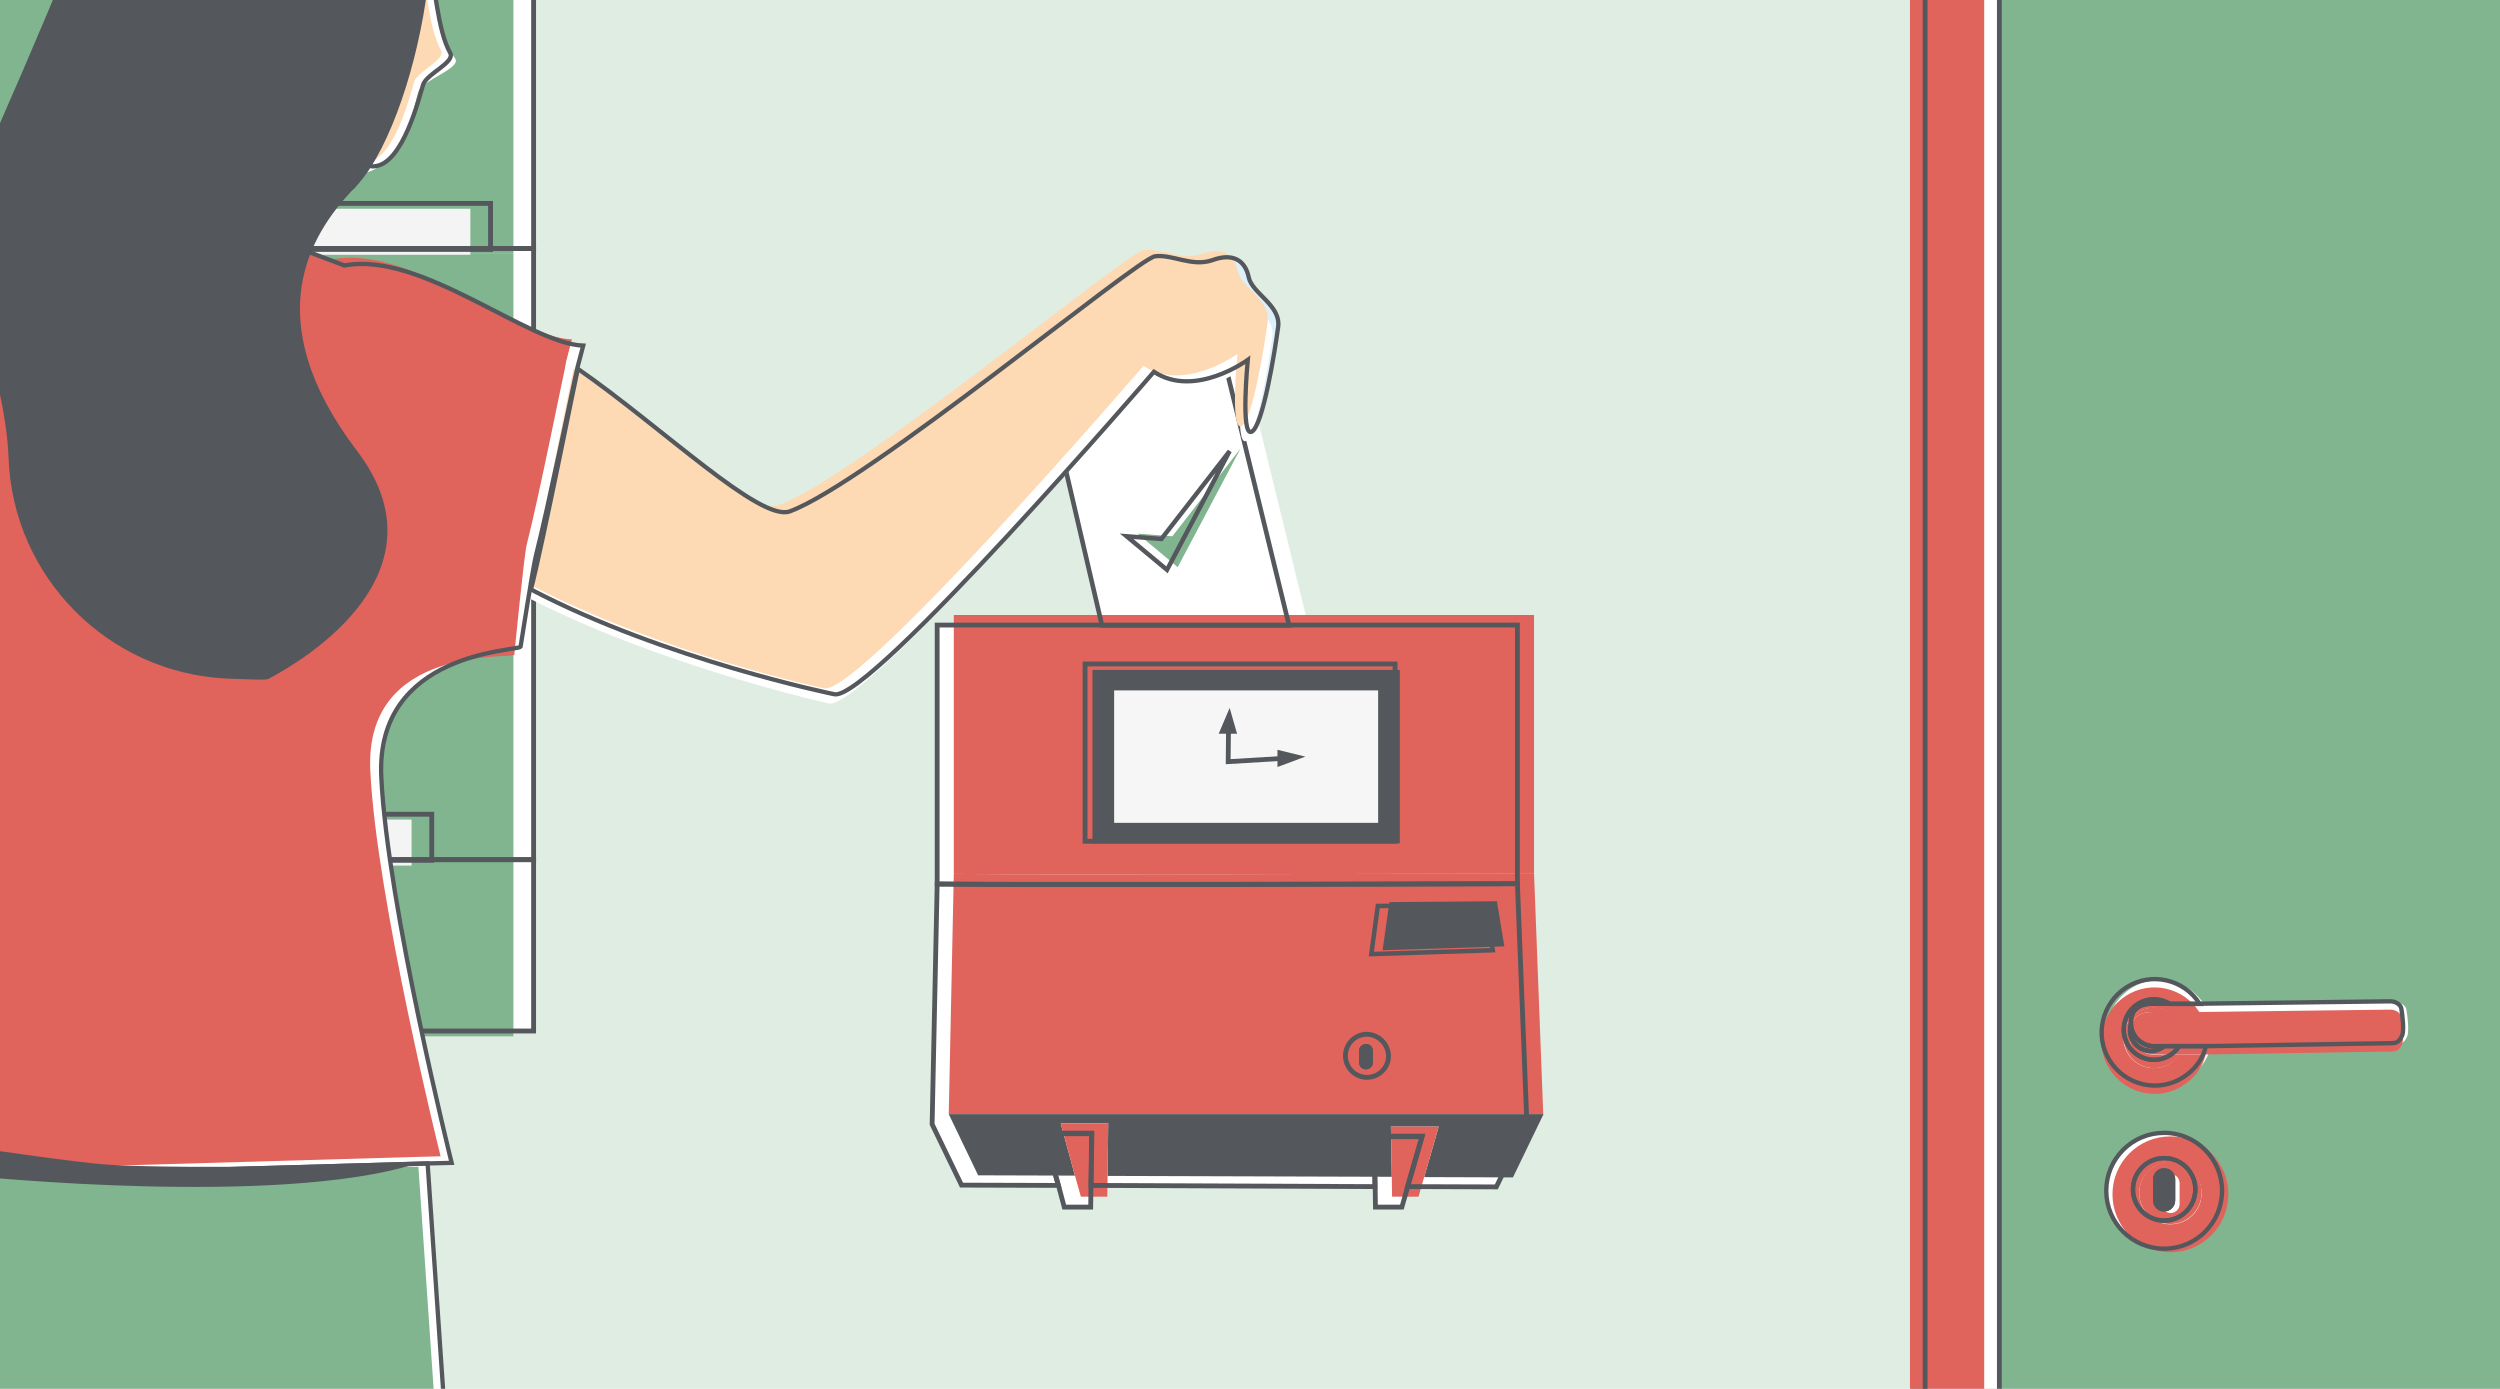 <?xml version="1.0" encoding="utf-8"?>
<!-- Generator: Adobe Illustrator 25.2.0, SVG Export Plug-In . SVG Version: 6.00 Build 0)  -->
<svg version="1.1" id="Layer_1" xmlns="http://www.w3.org/2000/svg" xmlns:xlink="http://www.w3.org/1999/xlink" x="0px" y="0px"
	 viewBox="0 0 841.9 467.7" style="enable-background:new 0 0 841.9 467.7;" xml:space="preserve">
<style type="text/css">
	.st0{clip-path:url(#SVGID_2_);}
	.st1{fill:#DFEDE3;}
	.st2{clip-path:url(#SVGID_4_);}
	.st3{fill:#FFFFFF;}
	.st4{clip-path:url(#SVGID_6_);}
	.st5{clip-path:url(#SVGID_8_);}
	.st6{fill:#80B590;}
	.st7{fill:#F4F4F5;}
	.st8{clip-path:url(#SVGID_10_);}
	.st9{clip-path:url(#SVGID_12_);}
	.st10{clip-path:url(#SVGID_14_);}
	.st11{fill:#E0635C;}
	.st12{clip-path:url(#SVGID_16_);}
	.st13{clip-path:url(#SVGID_18_);}
	.st14{clip-path:url(#SVGID_20_);}
	.st15{fill:#54575C;}
	.st16{fill:#F6F6F6;stroke:#54575C;stroke-width:1.201;stroke-miterlimit:10;}
	.st17{clip-path:url(#SVGID_22_);}
	.st18{fill:none;stroke:#54575C;stroke-width:1.468;stroke-miterlimit:10;}
	.st19{clip-path:url(#SVGID_24_);}
	.st20{fill:#54575C;stroke:#54575C;stroke-width:1.468;stroke-miterlimit:10;}
	.st21{clip-path:url(#SVGID_26_);}
	.st22{fill:none;stroke:#54575C;stroke-width:1.619;stroke-miterlimit:10;}
	.st23{fill:none;stroke:#54575C;stroke-width:1.509;stroke-miterlimit:10;}
	.st24{fill:none;stroke:#54575C;stroke-width:1.626;stroke-miterlimit:10;}
	.st25{fill:none;stroke:#54575C;stroke-width:1.554;stroke-miterlimit:10;}
	.st26{fill:#54575C;stroke:#54575C;stroke-width:1.626;stroke-miterlimit:10;}
	.st27{clip-path:url(#SVGID_28_);}
	.st28{fill:none;stroke:#54575C;stroke-width:1.64;stroke-miterlimit:10;}
	.st29{clip-path:url(#SVGID_30_);}
	.st30{clip-path:url(#SVGID_32_);}
	.st31{clip-path:url(#SVGID_34_);}
	.st32{clip-path:url(#SVGID_36_);}
	.st33{fill:#DCEFFA;}
	.st34{fill:#FDDAB4;}
	.st35{clip-path:url(#SVGID_38_);}
	.st36{fill:none;stroke:#54575C;stroke-width:1.448;stroke-miterlimit:10;}
	.st37{fill:#54575C;stroke:#54575C;stroke-width:1.842;stroke-miterlimit:10;}
	.st38{clip-path:url(#SVGID_40_);}
</style>
<g>
	<defs>
		<rect id="SVGID_1_" x="-1.7" y="-2.3" width="845.2" height="472.3"/>
	</defs>
	<clipPath id="SVGID_2_">
		<use xlink:href="#SVGID_1_"  style="overflow:visible;"/>
	</clipPath>
	<g class="st0">
		<rect x="-18" y="-2.3" class="st1" width="861.6" height="472.3"/>
	</g>
</g>
<g>
	<defs>
		<rect id="SVGID_3_" x="-1.7" y="-2.3" width="845.2" height="472.3"/>
	</defs>
	<clipPath id="SVGID_4_">
		<use xlink:href="#SVGID_3_"  style="overflow:visible;"/>
	</clipPath>
	<g class="st2">
		<rect x="364.9" y="218.9" class="st3" width="104.4" height="59.7"/>
		<polygon class="st3" points="502.7,320 461.8,321.3 464,305.1 500.3,304.8 		"/>
		<polygon class="st3" points="462.8,382.8 463.1,399.8 463.2,406.5 472.1,406.5 474,399.8 478.9,382.8 		"/>
		<polygon class="st3" points="351.6,381.8 356.5,399.4 358.4,406.5 367.3,406.5 367.4,399.4 367.7,381.8 		"/>
		<path class="st3" d="M511,297.6v-87.1H315.6v87.2C349.9,298.1,463.8,297.8,511,297.6z"/>
		<path class="st3" d="M511,297.6c-47.6,0.1-160.8,0.4-195.4,0.1l-1.7,80.9l9.9,20.5l32.6,0.1l-4.9-17.6h16.1l-0.2,17.6l95.6,0.4
			l-0.2-17h16.1l-4.9,17l29.9,0.1l10.3-21.2L511,297.6z"/>
		<polygon class="st3" points="434.1,210.6 411.5,118.2 352.6,131.2 371.1,210.6 		"/>
		<path class="st3" d="M460,348.3c-4,0.2-7.1,3.6-6.9,7.6s3.6,7.1,7.6,6.9c3.9-0.2,6.9-3.4,6.9-7.2
			C467.5,351.5,464.1,348.2,460,348.3z M461.5,357.9c0,0.8-0.7,1.4-1.6,1.4c-0.8,0-1.4-0.6-1.4-1.4v-4.1c0-0.8,0.7-1.4,1.6-1.4
			c0.8,0,1.4,0.6,1.4,1.4V357.9z"/>
		<path class="st3" d="M460,352.4c-0.8,0-1.5,0.6-1.5,1.4v4.1c0,0.8,0.7,1.4,1.6,1.4c0.8,0,1.4-0.6,1.4-1.4v-4.1
			C461.5,353,460.9,352.4,460,352.4C460.1,352.4,460.1,352.4,460,352.4z"/>
		<polyline class="st3" points="413.2,240.5 413.6,256.5 438.2,254.9 		"/>
		<polygon class="st3" points="416.7,241.8 410.5,241.8 414.3,233.2 		"/>
		<polygon class="st3" points="435.6,251.8 435.6,257.6 445.1,255.6 		"/>
		<polygon class="st3" points="379.4,180.6 393,191.9 414.1,151.9 391.1,181.5 		"/>
	</g>
</g>
<g>
	<defs>
		<rect id="SVGID_5_" x="-1.7" y="-2.3" width="845.2" height="472.3"/>
	</defs>
	<clipPath id="SVGID_6_">
		<use xlink:href="#SVGID_5_"  style="overflow:visible;"/>
	</clipPath>
	<g class="st4">
		<rect x="90.6" y="68.5" class="st3" width="74.6" height="15.5"/>
		<rect x="-24" y="68.5" class="st3" width="107.3" height="15.5"/>
		<rect x="96.2" y="171.2" class="st3" width="74.6" height="15.5"/>
		<rect x="108.7" y="274.2" class="st3" width="36.7" height="15.5"/>
		<polygon class="st3" points="70.8,274.2 34.1,274.2 34.1,289.7 70.8,289.7 108.7,289.7 108.7,274.2 		"/>
		<rect x="-29.9" y="-19.2" class="st3" width="209.6" height="102.9"/>
		<rect x="-29.9" y="83.7" class="st3" width="209.6" height="102.9"/>
		<rect x="-29.9" y="186.6" class="st3" width="209.6" height="102.9"/>
		<rect x="-29.9" y="289.5" class="st3" width="209.6" height="57.7"/>
	</g>
</g>
<g>
	<defs>
		<rect id="SVGID_7_" x="-1.7" y="-2.3" width="845.2" height="472.3"/>
	</defs>
	<clipPath id="SVGID_8_">
		<use xlink:href="#SVGID_7_"  style="overflow:visible;"/>
	</clipPath>
	<g class="st5">
		<rect x="-36.7" y="-17.4" class="st6" width="209.6" height="102.9"/>
		<rect x="-36.7" y="85.5" class="st6" width="209.6" height="102.9"/>
		<rect x="-36.7" y="188.4" class="st6" width="209.6" height="102.9"/>
		<rect x="-36.7" y="291.3" class="st6" width="209.6" height="57.7"/>
		<rect x="83.8" y="70.3" class="st7" width="74.6" height="15.5"/>
		<rect x="-30.8" y="70.3" class="st7" width="107.3" height="15.5"/>
		<rect x="89.4" y="173" class="st7" width="74.6" height="15.5"/>
		<rect x="101.9" y="276" class="st7" width="36.7" height="15.5"/>
		<polygon class="st7" points="64,276 27.3,276 27.3,291.5 64,291.5 101.9,291.5 101.9,276 		"/>
	</g>
</g>
<g>
	<defs>
		<rect id="SVGID_9_" x="-1.7" y="-2.3" width="845.2" height="472.3"/>
	</defs>
	<clipPath id="SVGID_10_">
		<use xlink:href="#SVGID_9_"  style="overflow:visible;"/>
	</clipPath>
	<g class="st8">
		<rect x="643.6" y="-11.8" class="st6" width="234.8" height="503.1"/>
	</g>
</g>
<g>
	<defs>
		<rect id="SVGID_11_" x="-1.7" y="-2.3" width="845.2" height="472.3"/>
	</defs>
	<clipPath id="SVGID_12_">
		<use xlink:href="#SVGID_11_"  style="overflow:visible;"/>
	</clipPath>
	<g class="st9">
		<path class="st3" d="M727,357.2c-5.6,0-10.2-4.5-10.2-10.1c0-5.6,4.5-10.2,10.1-10.2c1.9,0,3.7,0.5,5.4,1.5l10.1,0
			c-5.3-8.4-16.4-10.9-24.7-5.6s-10.9,16.4-5.6,24.7c5.3,8.4,16.4,10.9,24.7,5.6c3.8-2.4,6.6-6.1,7.7-10.5l-9.1,0
			C733.6,355.4,730.5,357.2,727,357.2z"/>
		<path class="st3" d="M716.9,347c0,5.6,4.5,10.2,10.2,10.2c3.4,0,6.6-1.7,8.5-4.6l-5.2,0c-3,2.4-7.4,2-9.8-1
			c-1-1.2-1.6-2.8-1.6-4.4c0-0.7,0.1-1.4,0.3-2.1c0-0.1,0-0.2,0-0.4l0,0c0-4.4,2.8-6.4,7.2-6.4l5.9,0c-4.8-2.9-11-1.5-14,3.3
			C717.4,343.3,716.9,345.1,716.9,347z"/>
		<path class="st3" d="M719.3,345.1c-0.2,0.7-0.3,1.4-0.3,2.1c0,3.8,3.1,7,7,7c1.6,0,3.2-0.6,4.4-1.6l-3.2,0
			C723,352.7,719.5,349.4,719.3,345.1z"/>
		<path class="st3" d="M810.4,340.1c-0.2-1.6-2.1-2.6-3.7-2.6l-64.2,0.8l-10.1,0l-5.9,0c-4.4,0-7.2,2-7.2,6.4l0,0c0,0.1,0,0.3,0,0.4
			c0.2,4.2,3.7,7.5,7.9,7.5l3.2,0l5.2,0l9.1,0l62.5-1c1.6,0,2.6-0.6,3.5-2.7C811.3,347,810.8,342.5,810.4,340.1z"/>
	</g>
</g>
<g>
	<defs>
		<rect id="SVGID_13_" x="-1.7" y="-2.3" width="845.2" height="472.3"/>
	</defs>
	<clipPath id="SVGID_14_">
		<use xlink:href="#SVGID_13_"  style="overflow:visible;"/>
	</clipPath>
	<g class="st10">
		<path class="st11" d="M725.3,359.7c-5.6,0-10.2-4.5-10.2-10.1c0-5.6,4.5-10.2,10.1-10.2c1.9,0,3.7,0.5,5.4,1.5l10.1,0
			c-5.3-8.4-16.4-10.9-24.7-5.6s-10.9,16.4-5.6,24.7c5.3,8.4,16.4,10.9,24.7,5.6c3.8-2.4,6.6-6.1,7.7-10.5l-9.1,0
			C731.9,358,728.7,359.7,725.3,359.7z"/>
		<path class="st11" d="M715.2,349.5c0,5.6,4.5,10.2,10.2,10.2c3.4,0,6.6-1.7,8.5-4.6l-5.2,0c-3,2.4-7.4,2-9.8-1
			c-1-1.2-1.6-2.8-1.6-4.4c0-0.7,0.1-1.4,0.3-2.1c0-0.1,0-0.2,0-0.4l0,0c0-4.4,2.8-6.4,7.2-6.4l5.9,0c-4.8-2.9-11-1.5-14,3.3
			C715.7,345.8,715.2,347.7,715.2,349.5z"/>
		<path class="st11" d="M717.6,347.7c-0.2,0.7-0.3,1.4-0.3,2.1c0,3.8,3.1,7,7,7c1.6,0,3.2-0.6,4.4-1.6l-3.2,0
			C721.2,355.2,717.8,351.9,717.6,347.7z"/>
		<path class="st11" d="M808.7,342.6c-0.2-1.6-2.1-2.6-3.7-2.6l-64.2,0.8l-10.1,0l-5.9,0c-4.4,0-7.2,2-7.2,6.4l0,0
			c0,0.1,0,0.3,0,0.4c0.2,4.2,3.7,7.5,7.9,7.5l3.2,0l5.2,0l9.1,0l62.5-1c1.6,0,2.6-0.6,3.5-2.7C809.6,349.5,809,345.1,808.7,342.6z"
			/>
	</g>
</g>
<g>
	<defs>
		<rect id="SVGID_15_" x="-1.7" y="-2.3" width="845.2" height="472.3"/>
	</defs>
	<clipPath id="SVGID_16_">
		<use xlink:href="#SVGID_15_"  style="overflow:visible;"/>
	</clipPath>
	<g class="st12">
		<path class="st3" d="M728.8,381.5c-10.8,0-19.5,8.7-19.5,19.5s8.7,19.5,19.5,19.5c10.8,0,19.5-8.7,19.5-19.5c0,0,0,0,0,0
			C748.3,390.3,739.6,381.5,728.8,381.5z M728.8,411.1c-5.8,0-10.5-4.7-10.5-10.5S723,390,728.8,390c5.8,0,10.5,4.7,10.5,10.5l0,0
			C739.3,406.4,734.6,411.1,728.8,411.1L728.8,411.1z"/>
		<path class="st3" d="M728.8,390c-5.8,0-10.5,4.7-10.5,10.5s4.7,10.5,10.5,10.5c5.8,0,10.5-4.7,10.5-10.5l0,0
			C739.3,394.7,734.6,390,728.8,390z M731.8,404.3c0,1.7-1.4,3-3,3c-1.7,0-3-1.4-3-3v-7.1c0-1.7,1.4-3,3-3c1.7,0,3,1.4,3,3V404.3z"
			/>
		<path class="st3" d="M728.8,394.1c-1.7,0-3,1.3-3,3c0,0,0,0,0,0v7.1c0,1.7,1.4,3,3,3c1.7,0,3-1.4,3-3v-7.1
			C731.8,395.4,730.5,394.1,728.8,394.1C728.8,394.1,728.8,394.1,728.8,394.1z"/>
	</g>
</g>
<g>
	<defs>
		<rect id="SVGID_17_" x="-1.7" y="-2.3" width="845.2" height="472.3"/>
	</defs>
	<clipPath id="SVGID_18_">
		<use xlink:href="#SVGID_17_"  style="overflow:visible;"/>
	</clipPath>
	<g class="st13">
		<path class="st11" d="M730.9,382.7c-10.8,0-19.5,8.7-19.5,19.5s8.7,19.5,19.5,19.5c10.8,0,19.5-8.7,19.5-19.5c0,0,0,0,0,0
			C750.5,391.5,741.7,382.7,730.9,382.7z M730.9,412.3c-5.8,0-10.5-4.7-10.5-10.5s4.7-10.5,10.5-10.5c5.8,0,10.5,4.7,10.5,10.5l0,0
			C741.5,407.6,736.8,412.3,730.9,412.3z"/>
		<path class="st11" d="M730.9,391.2c-5.8,0-10.5,4.7-10.5,10.5s4.7,10.5,10.5,10.5c5.8,0,10.5-4.7,10.5-10.5l0,0
			C741.5,395.9,736.8,391.2,730.9,391.2z M734,405.5c0,1.7-1.4,3-3,3c-1.7,0-3-1.4-3-3v-7.1c0-1.7,1.4-3,3-3c1.7,0,3,1.4,3,3V405.5z
			"/>
	</g>
</g>
<g>
	<defs>
		<rect id="SVGID_19_" x="-1.7" y="-2.3" width="845.2" height="472.3"/>
	</defs>
	<clipPath id="SVGID_20_">
		<use xlink:href="#SVGID_19_"  style="overflow:visible;"/>
	</clipPath>
	<g class="st14">
		<path class="st11" d="M516.6,294.2v-87.1H321.2v87.2C355.5,294.6,469.4,294.3,516.6,294.2z"/>
		<path class="st11" d="M321.2,294.3l-1.7,80.9h200.2l-3.1-81.1C469,294.3,355.8,294.6,321.2,294.3z"/>
		<path class="st15" d="M367.9,225.6v58.4h103.5v-58.4H367.9z M464.7,277.7h-90.1v-45.8h90.1L464.7,277.7L464.7,277.7z"/>
		<rect x="374.6" y="231.9" class="st16" width="90.1" height="45.8"/>
		<polygon class="st15" points="506.6,318.7 465.6,320 467.9,303.8 504.1,303.5 		"/>
		<polygon class="st15" points="519.8,375.2 319.5,375.2 329.4,395.8 362,395.9 357.2,378.3 373.2,378.3 373,396 468.7,396.3 
			468.4,379.4 484.5,379.4 479.6,396.4 509.5,396.5 		"/>
		<polygon class="st11" points="468.4,379.4 468.7,396.3 468.8,403 477.7,403 479.6,396.4 484.5,379.4 		"/>
		<polygon class="st11" points="357.2,378.3 362,395.9 364,403 372.9,403 373,396 373.2,378.3 		"/>
		<polygon class="st3" points="439.7,207.1 417.1,114.7 358.2,127.8 376.7,207.1 		"/>
		<path class="st11" d="M465.6,344.8c-4,0.2-7.1,3.6-6.9,7.6s3.6,7.1,7.6,6.9c3.9-0.2,6.9-3.4,6.9-7.2
			C473.1,348,469.7,344.7,465.6,344.8z M467.1,354.4c0,0.8-0.7,1.4-1.6,1.4c-0.8,0-1.4-0.6-1.4-1.4v-4.1c0-0.8,0.7-1.4,1.6-1.4
			c0.8,0,1.4,0.6,1.4,1.4V354.4z"/>
		<polygon class="st6" points="383.1,179.7 396.6,191 417.8,151 394.8,180.6 		"/>
	</g>
</g>
<g>
	<defs>
		<rect id="SVGID_21_" x="-1.7" y="-2.3" width="845.2" height="472.3"/>
	</defs>
	<clipPath id="SVGID_22_">
		<use xlink:href="#SVGID_21_"  style="overflow:visible;"/>
	</clipPath>
	<g class="st17">
		<path class="st18" d="M725.4,356.9c-5.6,0-10.2-4.5-10.2-10.1c0-5.6,4.5-10.2,10.1-10.2c1.9,0,3.7,0.5,5.4,1.5l10.1,0
			c-5.3-8.4-16.4-10.9-24.7-5.6s-10.9,16.4-5.6,24.7c5.3,8.4,16.4,10.9,24.7,5.6c3.8-2.4,6.6-6.1,7.7-10.5l-9.1,0
			C732,355.2,728.8,356.9,725.4,356.9z"/>
		<path class="st18" d="M715.2,346.7c0,5.6,4.5,10.2,10.2,10.2c3.4,0,6.6-1.7,8.5-4.6l-5.2,0c-3,2.4-7.4,2-9.8-1
			c-1-1.2-1.6-2.8-1.6-4.4c0-0.7,0.1-1.4,0.3-2.1c0-0.1,0-0.2,0-0.4l0,0c0-4.4,2.8-6.4,7.2-6.4l5.9,0c-4.8-2.9-11-1.5-14,3.3
			C715.7,343,715.2,344.8,715.2,346.7z"/>
		<path class="st18" d="M717.6,344.9c-0.2,0.7-0.3,1.4-0.3,2.1c0,3.8,3.1,7,7,7c1.6,0,3.2-0.6,4.4-1.6l-3.2,0
			C721.3,352.4,717.8,349.1,717.6,344.9z"/>
		<path class="st18" d="M808.7,339.8c-0.2-1.6-2.1-2.6-3.7-2.6l-64.2,0.8l-10.1,0l-5.9,0c-4.4,0-7.2,2-7.2,6.4l0,0
			c0,0.1,0,0.3,0,0.4c0.2,4.2,3.7,7.5,7.9,7.5l3.2,0l5.2,0l9.1,0l62.5-1c1.6,0,2.6-0.6,3.5-2.7C809.6,346.7,809.1,342.3,808.7,339.8
			z"/>
	</g>
</g>
<g>
	<defs>
		<rect id="SVGID_23_" x="-1.7" y="-2.3" width="845.2" height="472.3"/>
	</defs>
	<clipPath id="SVGID_24_">
		<use xlink:href="#SVGID_23_"  style="overflow:visible;"/>
	</clipPath>
	<g class="st19">
		<path class="st18" d="M728.8,381.5c-10.8,0-19.5,8.7-19.5,19.5s8.7,19.5,19.5,19.5c10.8,0,19.5-8.7,19.5-19.5c0,0,0,0,0,0
			C748.3,390.3,739.6,381.5,728.8,381.5z M728.8,411.1c-5.8,0-10.5-4.7-10.5-10.5S723,390,728.8,390c5.8,0,10.5,4.7,10.5,10.5l0,0
			C739.3,406.4,734.6,411.1,728.8,411.1L728.8,411.1z"/>
		<path class="st18" d="M728.8,390c-5.8,0-10.5,4.7-10.5,10.5s4.7,10.5,10.5,10.5c5.8,0,10.5-4.7,10.5-10.5l0,0
			C739.3,394.7,734.6,390,728.8,390z M731.8,404.3c0,1.7-1.4,3-3,3c-1.7,0-3-1.4-3-3v-7.1c0-1.7,1.4-3,3-3c1.7,0,3,1.4,3,3V404.3z"
			/>
		<path class="st20" d="M728.8,394.1c-1.7,0-3,1.3-3,3c0,0,0,0,0,0v7.1c0,1.7,1.4,3,3,3c1.7,0,3-1.4,3-3v-7.1
			C731.8,395.4,730.5,394.1,728.8,394.1C728.8,394.1,728.8,394.1,728.8,394.1z"/>
	</g>
</g>
<g>
	<defs>
		<rect id="SVGID_25_" x="-1.7" y="-2.3" width="845.2" height="472.3"/>
	</defs>
	<clipPath id="SVGID_26_">
		<use xlink:href="#SVGID_25_"  style="overflow:visible;"/>
	</clipPath>
	<g class="st21">
		<rect x="365.4" y="223.6" class="st22" width="104.4" height="59.7"/>
		<polygon class="st23" points="502.7,320 461.8,321.3 464,305.1 500.3,304.8 		"/>
		<polygon class="st24" points="462.8,382.8 463.1,399.8 463.2,406.5 472.1,406.5 474,399.8 478.9,382.8 		"/>
		<polygon class="st24" points="351.6,381.8 356.5,399.4 358.4,406.5 367.3,406.5 367.4,399.4 367.7,381.8 		"/>
		<path class="st22" d="M511,297.6v-87.1H315.6v87.2C349.9,298.1,463.8,297.8,511,297.6z"/>
		<path class="st24" d="M511,297.6c-47.6,0.1-160.8,0.4-195.4,0.1l-1.7,80.9l9.9,20.5l32.6,0.1l-4.9-17.6h16.1l-0.2,17.6l95.6,0.4
			l-0.2-17h16.1l-4.9,17l29.9,0.1l10.3-21.2L511,297.6z"/>
		<polygon class="st25" points="434.1,210.6 411.5,118.2 352.6,131.2 371.1,210.6 		"/>
		<path class="st24" d="M460,348.3c-4,0.2-7.1,3.6-6.9,7.6s3.6,7.1,7.6,6.9c3.9-0.2,6.9-3.4,6.9-7.2
			C467.5,351.5,464.1,348.2,460,348.3z M461.5,357.9c0,0.8-0.7,1.4-1.6,1.4c-0.8,0-1.4-0.6-1.4-1.4v-4.1c0-0.8,0.7-1.4,1.6-1.4
			c0.8,0,1.4,0.6,1.4,1.4V357.9z"/>
		<path class="st26" d="M460,352.4c-0.8,0-1.5,0.6-1.5,1.4v4.1c0,0.8,0.7,1.4,1.6,1.4c0.8,0,1.4-0.6,1.4-1.4v-4.1
			C461.5,353,460.9,352.4,460,352.4C460.1,352.4,460.1,352.4,460,352.4z"/>
		<polyline class="st22" points="413.7,246.3 413.6,256.5 431.9,255.4 		"/>
		<polygon class="st15" points="416.6,247.1 410.4,247.1 414.1,238.4 		"/>
		<polygon class="st15" points="430.2,252.5 430.2,258.3 439.6,254.8 		"/>
		<polygon class="st23" points="379.4,180.6 393,191.9 414.1,151.9 391.1,181.5 		"/>
	</g>
</g>
<g>
	<defs>
		<rect id="SVGID_27_" x="-1.7" y="-2.3" width="845.2" height="472.3"/>
	</defs>
	<clipPath id="SVGID_28_">
		<use xlink:href="#SVGID_27_"  style="overflow:visible;"/>
	</clipPath>
	<g class="st27">
		<rect x="90.6" y="68.5" class="st28" width="74.6" height="15.5"/>
		<rect x="-24" y="68.5" class="st28" width="107.3" height="15.5"/>
		<rect x="96.2" y="171.2" class="st28" width="74.6" height="15.5"/>
		<rect x="108.7" y="274.2" class="st28" width="36.7" height="15.5"/>
		<polygon class="st28" points="70.8,274.2 34.1,274.2 34.1,289.7 70.8,289.7 108.7,289.7 108.7,274.2 		"/>
		<rect x="-29.9" y="-19.2" class="st28" width="209.6" height="102.9"/>
		<rect x="-29.9" y="83.7" class="st28" width="209.6" height="102.9"/>
		<rect x="-29.9" y="186.6" class="st28" width="209.6" height="102.9"/>
		<rect x="-29.9" y="289.5" class="st28" width="209.6" height="57.7"/>
	</g>
</g>
<g>
	<defs>
		<rect id="SVGID_29_" x="-1.7" y="-2.3" width="845.2" height="472.3"/>
	</defs>
	<clipPath id="SVGID_30_">
		<use xlink:href="#SVGID_29_"  style="overflow:visible;"/>
	</clipPath>
	<g class="st29">
		<rect x="648.6" y="-1.6" class="st3" width="25" height="481.1"/>
	</g>
</g>
<g>
	<defs>
		<rect id="SVGID_31_" x="-1.7" y="-2.3" width="845.2" height="472.3"/>
	</defs>
	<clipPath id="SVGID_32_">
		<use xlink:href="#SVGID_31_"  style="overflow:visible;"/>
	</clipPath>
	<g class="st30">
		<rect x="643.2" y="-1.6" class="st11" width="25" height="481.1"/>
	</g>
</g>
<g>
	<defs>
		<rect id="SVGID_33_" x="-1.7" y="-2.3" width="845.2" height="472.3"/>
	</defs>
	<clipPath id="SVGID_34_">
		<use xlink:href="#SVGID_33_"  style="overflow:visible;"/>
	</clipPath>
	<g class="st31">
		<rect x="648.3" y="-10.1" class="st22" width="25" height="494.2"/>
	</g>
</g>
<g>
	<defs>
		<rect id="SVGID_35_" x="-1.7" y="-2.3" width="845.2" height="472.3"/>
	</defs>
	<clipPath id="SVGID_36_">
		<use xlink:href="#SVGID_35_"  style="overflow:visible;"/>
	</clipPath>
	<g class="st32">
		<path class="st3" d="M118.8,58.9c18.2-0.9,20.6-24.5,22.2-28.3s14.7-7.7,12.2-11c-5.6-7.5-7-23.8-9.9-34.9
			c-2.5,28.8-13.9,57.9-27.1,73.9C117,58.8,117.9,58.9,118.8,58.9z"/>
		<path class="st33" d="M420.5,93.3c-1.2-5.7-5.4-8.2-12.2-5.7c-6.9,2.4-13.4-2-19.3-1.3c-6,0.7-97.1,76.4-123,85.9
			c-10,3.7-42.9-28.2-71.4-48c-0.7,2.7-12,46.6-16,62.2c45.3,23.8,102.6,47.5,102.6,47.5c12,2.4,107.6-108.6,107.6-108.6
			c13.7,9.1,31.6-4,31.6-4s-2.5,26,1.3,24.2s7.9-27.6,8.9-35.1C431.6,102.8,421.6,98.9,420.5,93.3z"/>
		<polygon class="st3" points="-10.1,388.2 -24.4,514.4 150.4,485.3 144,391.8 33,395 		"/>
		<path class="st3" d="M116,89.4l-19.3-8c-11.8,12.5-16,34.7,12.8,72.5c25.6,33.6-14.3,57.7-24.8,63.3c-0.4,0.2-4.8,0.1-11.2-0.2
			c-33.3-1.5-60-28.3-61.1-61.7c-0.8-24-16-63.8-16-63.9c0,0,0.3-0.7,0.8-1.9c-2.8,2.8-11.5,2.6-21.6,16.3
			c-12.1,16.4-24.7,81.5-26.7,110.8c-4.8,71.2-1.6,164.8-1.6,164.8l42.5,6.7L33,395l110.9-3.2l8.2-0.2c0,0-21.7-87-23.7-130
			c-2-42.3,45.8-42.3,46.9-43.8c0,0,3.4-27.9,4.3-31.2c4-15.5,14.1-59.9,14.8-62.5c0-0.1,0-0.1,0-0.1l2-7.6
			C177.8,115.7,141.9,84.5,116,89.4z"/>
		<polygon class="st6" points="-7.7,389.1 -27.4,515.4 147.3,486.3 140.9,392.9 32.8,395.3 		"/>
		<path class="st3" d="M418.4,96.3c-1.2-5.7-5.4-8.2-12.2-5.7c-6.9,2.4-13.4-2-19.3-1.3c-6,0.7-97.1,76.4-123,85.9
			c-10,3.7-42.9-28.2-71.4-48c-0.7,2.7-12.6,57.6-16.6,73.1c45.3,23.8,103.2,36.6,103.2,36.6c12,2.4,107.6-108.6,107.6-108.6
			c13.7,9.1,31.6-4,31.6-4s-2.5,26,1.3,24.2s7.9-27.6,8.9-35.1C429.5,105.8,419.5,102,418.4,96.3z"/>
		<path class="st34" d="M416.8,91.2c-1.2-5.7-5.4-8.2-12.2-5.7c-6.9,2.4-13.4-2-19.3-1.3c-6,0.7-97.1,76.4-123,85.9
			c-10,3.7-40.6-26.3-69.1-46.1c-0.7,2.7-11.3,57.1-15.3,72.6c45.3,23.8,99.6,35.2,99.6,35.2c12,2.4,107.6-108.6,107.6-108.6
			c13.7,9.1,31.6-4,31.6-4s-2.5,26,1.3,24.3s7.9-27.6,8.9-35.1C427.9,100.7,417.9,96.9,416.8,91.2z"/>
		<g>
			<defs>
				<path id="SVGID_37_" d="M112.3,87.3l-14.3-5c-11.8,12.5-21,31.7,7.8,69.5c25.6,33.6-14.3,57.7-24.8,63.3
					c-0.4,0.2-4.8,0.1-11.2-0.2c-33.3-1.5-60-28.3-61.1-61.7c-0.8-24-16-63.8-16-63.9c0,0,0.3-0.7,0.8-1.9
					c-2.8,2.8-11.5,2.6-21.6,16.3c-12.1,16.4-24.7,81.5-26.7,110.8c-4.8,71.2-1.6,164.8-1.6,164.8l42.5,6.7l43.2,6.8l110.9-3.2
					l8.2-0.2c0,0-21.7-87-23.7-130c-2-42.3,47.4-37.5,48.5-38.9c0,0,3.3-33.9,4.2-37.2c4-15.5,12.6-58.7,13.3-61.3
					c0-0.1,0-0.1,0-0.1l2-7.6C174.1,113.7,138.2,82.4,112.3,87.3z"/>
			</defs>
			<clipPath id="SVGID_38_">
				<use xlink:href="#SVGID_37_"  style="overflow:visible;"/>
			</clipPath>
			<g class="st35">
				<path class="st11" d="M112.3,87.3l-7.7-10.2C92.8,89.6,77,114,105.8,151.8c25.6,33.6-14.3,57.7-24.8,63.3
					c-0.4,0.2-4.8,0.1-11.2-0.2c-33.3-1.5-60-28.3-61.1-61.7c-0.8-24-16-63.8-16-63.9c0,0,0.3-0.7,0.8-1.9
					c-2.8,2.8-11.5,2.6-21.6,16.3c-12.1,16.4-24.7,81.5-26.7,110.8c-4.8,71.2-1.6,164.8-1.6,164.8l42.5,6.7l40.8,6.5
					c1.5,0.2,3.1,0.3,4.7,0.3l108.6-3.1l8.2-0.2c0,0-21.7-87-23.7-130c-2-42.3,47.4-37.5,48.5-38.9c0,0,6.6-34,7.4-37.4
					c4-15.5,9.3-58.6,10-61.2c0-0.1,0-0.1,0-0.1l2-7.6C174.1,113.7,138.2,82.4,112.3,87.3z"/>
			</g>
		</g>
		<path class="st34" d="M123.2,54.7c9.7-0.6,15.1-23.5,16.3-27.2c1.2-3.6,10.8-7.4,9-10.6c-4.1-7.2-5.2-22.9-7.3-33.5
			C139.4,11,131,39,121.3,54.3C121.9,54.6,122.6,54.7,123.2,54.7z"/>
		<path class="st36" d="M126,56c9.8-0.6,15.3-23.8,16.5-27.5s10.9-7.5,9.1-10.7c-4.2-7.3-5.2-23.1-7.4-33.9
			c-1.9,27.9-10.3,56.2-20.1,71.7C124.7,56,125.4,56.1,126,56z"/>
		<path class="st37" d="M118.7,62.8c2-2.2,3.8-4.5,5.4-7c9.8-15.5,18.3-43.8,20.1-71.7c0.4-5.9,0.5-11.8,0.2-17.6
			c-0.3-5.3-1.5-10.5-3.6-15.4c-14.5-33.8-86.5-43.6-99.1-9C22.5-5.3-8.4,62.7-14.3,75.8c-0.6,1.4-1,2.2-1,2.2
			c0,0.2,18.1,47.5,19.1,76.1c1.4,39.7,33.1,71.7,72.8,73.5c7.7,0.3,12.9,0.5,13.4,0.2c12.5-6.6,60-35.4,29.5-75.4
			c-34.3-45.1-15.5-74.2-1.5-89C118.3,63.2,118.5,63,118.7,62.8z"/>
		<path class="st36" d="M420.5,93.3c-1.2-5.7-5.4-8.2-12.2-5.7c-6.9,2.4-13.4-2-19.3-1.3c-6,0.7-97.1,76.4-123,85.9
			c-10,3.7-42.9-28.2-71.4-48c-0.7,2.7-11.8,58.8-15.8,74.3C224,222.2,281,233.8,281,233.8c12,2.4,107.6-108.6,107.6-108.6
			c13.7,9.1,31.6-4,31.6-4s-2.5,26,1.3,24.2s7.9-27.6,8.9-35.1C431.6,102.8,421.6,98.9,420.5,93.3z"/>
		<polygon class="st36" points="-10.1,388.2 -24.4,514.4 150.4,485.3 144,391.8 33,395 		"/>
		<path class="st36" d="M116,89.4l-14.6-5.5c-11.8,12.5-20.8,32.2,8.1,70c25.6,33.6-14.3,57.7-24.8,63.3c-0.4,0.2-4.8,0.1-11.2-0.2
			c-33.3-1.5-60-28.3-61.1-61.7c-0.8-24-16-63.8-16-63.9c0,0,0.3-0.7,0.8-1.9c-2.8,2.8-11.5,2.6-21.6,16.3
			c-12.1,16.4-24.7,81.5-26.7,110.8c-4.8,71.2-1.6,164.8-1.6,164.8l42.5,6.7l41,6.5c1.4,0.2,2.9,0.3,4.3,0.3l108.8-3.1l8.2-0.2
			c0,0-21.7-87-23.7-130c-2-42.3,45.8-42.3,46.9-43.8c0,0,4.3-27.4,5.2-30.8c4-15.5,13.2-60.3,13.9-62.9c0-0.1,0-0.1,0-0.1l2-7.6
			C177.8,115.7,141.9,84.5,116,89.4z"/>
	</g>
</g>
<g>
	<defs>
		<rect id="SVGID_39_" x="-1.7" y="-2.3" width="845.2" height="472.3"/>
	</defs>
	<clipPath id="SVGID_40_">
		<use xlink:href="#SVGID_39_"  style="overflow:visible;"/>
	</clipPath>
	<g class="st38">
		<path class="st15" d="M139.8,392c0,0-76.5,2-103.7,0.2c-9.6-0.6-40.7-5.2-40.7-5.2l-3.7,9.1C-8.2,396.1,93.3,406.5,139.8,392z"/>
	</g>
</g>
</svg>
